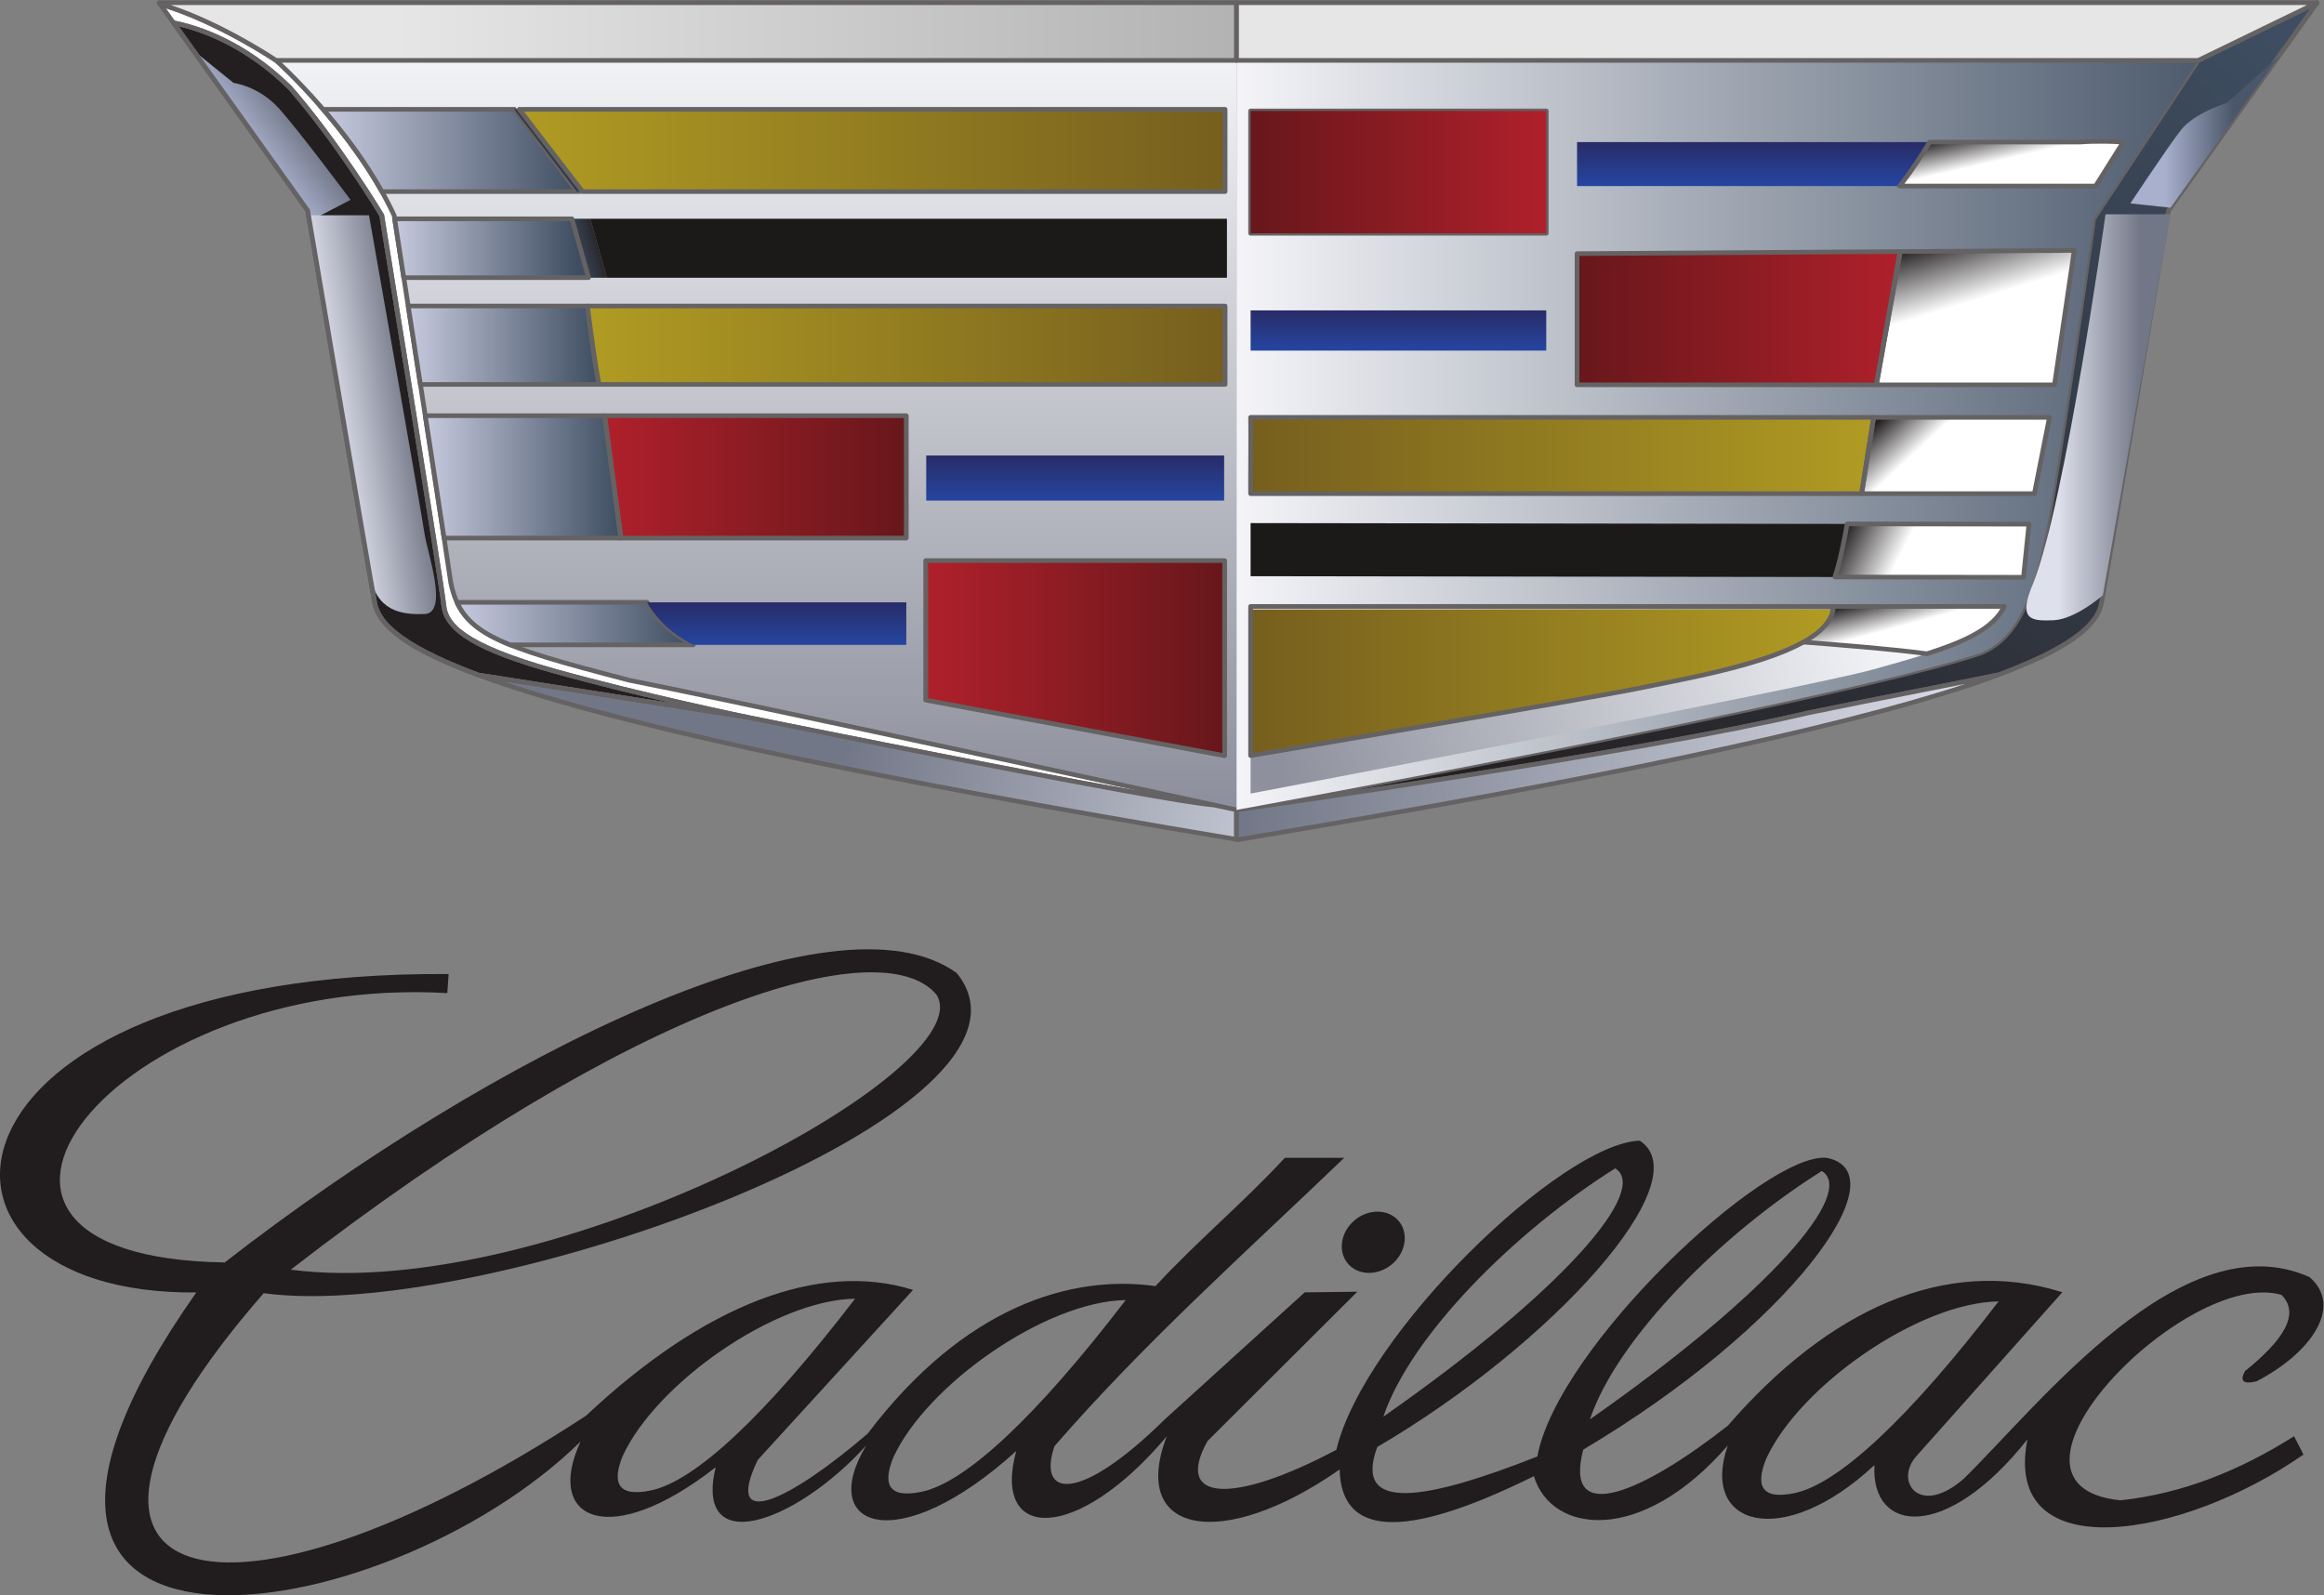 <?xml version="1.0" encoding="UTF-8" standalone="no"?>
<!-- Created with Inkscape (http://www.inkscape.org/) -->

<svg
   version="1.1"
   id="svg2"
   width="493.333"
   height="338.68"
   viewBox="0 0 493.333 338.68"
   sodipodi:docname="cadillac-seeklogo.eps"
   xmlns:inkscape="http://www.inkscape.org/namespaces/inkscape"
   xmlns:sodipodi="http://sodipodi.sourceforge.net/DTD/sodipodi-0.dtd"
   xmlns="http://www.w3.org/2000/svg"
   xmlns:svg="http://www.w3.org/2000/svg">
  <rect x="0" y="0" width="493.333" height="338.68" fill="#808080" stroke="none"/>
  <defs
     id="defs6">
    <clipPath
       clipPathUnits="userSpaceOnUse"
       id="clipPath22">
      <path
         d="M 1443.2,1878.7 H 962.805 l 25.988,-194.92 H 1443.2 Z"
         id="path20" />
    </clipPath>
    <linearGradient
       x1="0"
       y1="0"
       x2="1"
       y2="0"
       gradientUnits="userSpaceOnUse"
       gradientTransform="matrix(480.397,0,0,-480.397,962.806,1781.24)"
       spreadMethod="pad"
       id="linearGradient28">
      <stop
         style="stop-opacity:1;stop-color:#af202b"
         offset="0"
         id="stop24" />
      <stop
         style="stop-opacity:1;stop-color:#67171b"
         offset="1"
         id="stop26" />
    </linearGradient>
    <clipPath
       clipPathUnits="userSpaceOnUse"
       id="clipPath38">
      <path
         d="m 439.543,2444.55 c 0,0 33.84,-30.12 75.098,-77.93 H 1950.91 V 2235.6 H 608.188 c 6.964,-12.44 13.527,-25.17 19.496,-38.11 0.234,-1.6 0.523,-3.47 0.796,-5.29 h 1325.29 v -93.7 H 642.992 c 2.211,-14.1 4.578,-29.32 7.047,-45.12 H 1950.91 V 1928.45 H 669.523 c 2.555,-16.42 5.141,-33.06 7.735,-49.75 H 1443.2 V 1683.78 H 707.219 c 3.847,-25.41 7.441,-49.29 10.629,-70.89 2.367,-11.71 5.554,-22.08 9.855,-31.49 H 1443.2 v -67.67 H 812.223 c 42.238,-17.08 102.593,-33.59 189.247,-56.26 204.94,-40.55 967.71,-206.62 967.71,-206.62 v 1193.7 z"
         id="path36" />
    </clipPath>
    <linearGradient
       x1="0"
       y1="0"
       x2="1"
       y2="0"
       gradientUnits="userSpaceOnUse"
       gradientTransform="matrix(1e-7,-1225.5,-1225.5,-1e-7,1204.36,2497.6)"
       spreadMethod="pad"
       id="linearGradient44">
      <stop
         style="stop-opacity:1;stop-color:#f6f7fa"
         offset="0"
         id="stop40" />
      <stop
         style="stop-opacity:1;stop-color:#8e909d"
         offset="1"
         id="stop42" />
    </linearGradient>
    <clipPath
       clipPathUnits="userSpaceOnUse"
       id="clipPath58">
      <path
         d="m 307.496,2460.83 64.336,-52.1 c 0,0 40.164,-4.97 72.285,-40.57 32.145,-35.6 114.071,-145.7 114.071,-145.7 l -65.352,-34 c 0,0 -0.316,13.38 -8.387,24.72 -8.07,11.34 -176.953,247.65 -176.953,247.65 z"
         id="path56" />
    </clipPath>
    <linearGradient
       x1="0"
       y1="0"
       x2="1"
       y2="0"
       gradientUnits="userSpaceOnUse"
       gradientTransform="matrix(66.208,48.383,48.383,-66.208,396.437,2315.04)"
       spreadMethod="pad"
       id="linearGradient64">
      <stop
         style="stop-opacity:1;stop-color:#a9b0cd"
         offset="0"
         id="stop60" />
      <stop
         style="stop-opacity:1;stop-color:#727787"
         offset="1"
         id="stop62" />
    </linearGradient>
    <clipPath
       clipPathUnits="userSpaceOnUse"
       id="clipPath74">
      <path
         d="m 491.246,2197.89 h 96.422 c 0,0 84.191,-476.96 88.258,-506.35 4.086,-29.4 39.387,-127.35 0,-128.75 -38.024,-1.4 -77.211,5.14 -87.449,64.52 z"
         id="path72" />
    </clipPath>
    <linearGradient
       x1="0"
       y1="0"
       x2="1"
       y2="0"
       gradientUnits="userSpaceOnUse"
       gradientTransform="matrix(126.295,20.092,20.092,-126.295,530.567,1871.82)"
       spreadMethod="pad"
       id="linearGradient80">
      <stop
         style="stop-opacity:1;stop-color:#dee0eb"
         offset="0"
         id="stop76" />
      <stop
         style="stop-opacity:1;stop-color:#727787"
         offset="1"
         id="stop78" />
    </linearGradient>
    <clipPath
       clipPathUnits="userSpaceOnUse"
       id="clipPath94">
      <path
         d="m 1933.36,1258.63 v 0 c -80.49,5.22 -744.1,139.89 -744.1,139.89 l -427.065,67 c 173.282,-64.33 520.485,-147.19 1206.985,-261.63 v 46.96 c 0,0 -12.96,2.82 -35.82,7.78 z"
         id="path92" />
    </clipPath>
    <linearGradient
       x1="0"
       y1="0"
       x2="1"
       y2="0"
       gradientUnits="userSpaceOnUse"
       gradientTransform="matrix(-873.102,189.137,189.137,873.102,2216.56,1162.34)"
       spreadMethod="pad"
       id="linearGradient100">
      <stop
         style="stop-opacity:1;stop-color:#dee0eb"
         offset="0"
         id="stop96" />
      <stop
         style="stop-opacity:1;stop-color:#727787"
         offset="1"
         id="stop98" />
    </linearGradient>
    <clipPath
       clipPathUnits="userSpaceOnUse"
       id="clipPath112">
      <path
         d="m 650.039,2053.38 c 5.969,-38.24 12.609,-80.75 19.484,-124.93 h 284.293 c -6.972,35.99 -14.687,95.62 -18.32,124.93 z"
         id="path110" />
    </clipPath>
    <linearGradient
       x1="0"
       y1="0"
       x2="1"
       y2="0"
       gradientUnits="userSpaceOnUse"
       gradientTransform="matrix(303.779,0,0,-303.779,650.038,1990.92)"
       spreadMethod="pad"
       id="linearGradient118">
      <stop
         style="stop-opacity:1;stop-color:#c7cade"
         offset="0"
         id="stop114" />
      <stop
         style="stop-opacity:1;stop-color:#3e4d61"
         offset="1"
         id="stop116" />
    </linearGradient>
    <clipPath
       clipPathUnits="userSpaceOnUse"
       id="clipPath130">
      <path
         d="m 677.258,1878.7 c 10.418,-67.12 20.926,-135.25 29.961,-194.92 h 281.574 l -25.988,194.92 z"
         id="path128" />
    </clipPath>
    <linearGradient
       x1="0"
       y1="0"
       x2="1"
       y2="0"
       gradientUnits="userSpaceOnUse"
       gradientTransform="matrix(311.534,0,0,-311.534,677.258,1781.24)"
       spreadMethod="pad"
       id="linearGradient136">
      <stop
         style="stop-opacity:1;stop-color:#c7cade"
         offset="0"
         id="stop132" />
      <stop
         style="stop-opacity:1;stop-color:#3e4d61"
         offset="1"
         id="stop134" />
    </linearGradient>
    <clipPath
       clipPathUnits="userSpaceOnUse"
       id="clipPath148">
      <path
         d="m 3689.92,2536.46 -189.38,-91.91 -166.42,-252.35 c 0,0 -54.88,-392.56 -74.36,-491.09 -19.47,-98.52 -42.49,-175.15 -106.22,-200.69 -223.08,-74.8 -1184.36,-249.57 -1184.36,-249.57 0,0 623.86,87.3 911.23,154.67 109.67,22.6 217.38,43.07 301.57,60.32 124.67,46.41 158.87,83.15 164.69,115.16 13.91,76.46 106.65,624.41 106.65,624.41 80.38,113.09 236.67,331.05 236.67,331.05 z"
         id="path146" />
    </clipPath>
    <linearGradient
       x1="0"
       y1="0"
       x2="1"
       y2="0"
       gradientUnits="userSpaceOnUse"
       gradientTransform="matrix(1241.82,1282.76,1282.76,-1241.82,2422.31,1164.66)"
       spreadMethod="pad"
       id="linearGradient154">
      <stop
         style="stop-opacity:1;stop-color:#231f20"
         offset="0"
         id="stop150" />
      <stop
         style="stop-opacity:1;stop-color:#3e4d61"
         offset="1"
         id="stop152" />
    </linearGradient>
    <clipPath
       clipPathUnits="userSpaceOnUse"
       id="clipPath166">
      <path
         d="m 1969.18,1250.85 v -46.96 c 0.83,-0.14 1.64,-0.27 2.47,-0.41 689.33,114.85 1037.15,197.91 1210.33,262.36 -84.19,-17.25 -191.9,-37.72 -301.57,-60.32 -287.37,-67.37 -911.23,-154.67 -911.23,-154.67 z"
         id="path164" />
    </clipPath>
    <linearGradient
       x1="0"
       y1="0"
       x2="1"
       y2="0"
       gradientUnits="userSpaceOnUse"
       gradientTransform="matrix(1212.8,0,0,-1212.8,1969.18,1334.66)"
       spreadMethod="pad"
       id="linearGradient172">
      <stop
         style="stop-opacity:1;stop-color:#727787"
         offset="0"
         id="stop168" />
      <stop
         style="stop-opacity:1;stop-color:#dee0eb"
         offset="1"
         id="stop170" />
    </linearGradient>
    <clipPath
       clipPathUnits="userSpaceOnUse"
       id="clipPath184">
      <path
         d="m 1969.18,2444.55 v -1193.7 c 0,0 961.28,174.77 1184.36,249.57 63.73,25.54 86.75,102.17 106.22,200.69 19.48,98.53 74.36,491.09 74.36,491.09 l 166.42,252.35 z"
         id="path182" />
    </clipPath>
    <linearGradient
       x1="0"
       y1="0"
       x2="1"
       y2="0"
       gradientUnits="userSpaceOnUse"
       gradientTransform="matrix(1683.58,0,0,-1683.58,1969.18,1847.7)"
       spreadMethod="pad"
       id="linearGradient190">
      <stop
         style="stop-opacity:1;stop-color:#f4f4f8"
         offset="0"
         id="stop186" />
      <stop
         style="stop-opacity:1;stop-color:#3e4d61"
         offset="1"
         id="stop188" />
    </linearGradient>
    <clipPath
       clipPathUnits="userSpaceOnUse"
       id="clipPath200">
      <path
         d="m 2462.37,1982.37 h -470.8 v 63.99 h 470.8 z"
         id="path198" />
    </clipPath>
    <linearGradient
       x1="0"
       y1="0"
       x2="1"
       y2="0"
       gradientUnits="userSpaceOnUse"
       gradientTransform="matrix(0,63.993,63.993,0,2226.97,1982.37)"
       spreadMethod="pad"
       id="linearGradient206">
      <stop
         style="stop-opacity:1;stop-color:#2645a1"
         offset="0"
         id="stop202" />
      <stop
         style="stop-opacity:1;stop-color:#282c67"
         offset="1"
         id="stop204" />
    </linearGradient>
    <clipPath
       clipPathUnits="userSpaceOnUse"
       id="clipPath216">
      <path
         d="m 2983.69,1876.03 h -992.12 c 0.66,-28.33 -0.29,-85.1 0,-121.54 h 973.02 z"
         id="path214" />
    </clipPath>
    <linearGradient
       x1="0"
       y1="0"
       x2="1"
       y2="0"
       gradientUnits="userSpaceOnUse"
       gradientTransform="matrix(992.175,0,0,-992.175,1991.51,1815.26)"
       spreadMethod="pad"
       id="linearGradient222">
      <stop
         style="stop-opacity:1;stop-color:#765f1e"
         offset="0"
         id="stop218" />
      <stop
         style="stop-opacity:1;stop-color:#b09b23"
         offset="1"
         id="stop220" />
    </linearGradient>
    <clipPath
       clipPathUnits="userSpaceOnUse"
       id="clipPath232">
      <path
         d="m 3263.74,1876.03 h -280.05 l -19.1,-121.54 h 275.15 z"
         id="path230" />
    </clipPath>
    <linearGradient
       x1="0"
       y1="0"
       x2="1"
       y2="0"
       gradientUnits="userSpaceOnUse"
       gradientTransform="matrix(-121.267,129.544,129.544,121.267,3151,1775.9)"
       spreadMethod="pad"
       id="linearGradient240">
      <stop
         style="stop-opacity:1;stop-color:#ffffff"
         offset="0"
         id="stop234" />
      <stop
         style="stop-opacity:1;stop-color:#ffffff"
         offset="0.57"
         id="stop236" />
      <stop
         style="stop-opacity:1;stop-color:#231f20"
         offset="1"
         id="stop238" />
    </linearGradient>
    <clipPath
       clipPathUnits="userSpaceOnUse"
       id="clipPath254">
      <path
         d="m 3231.06,1705.9 -289.46,0.41 c -3.87,-22 -11.52,-61.8 -19.66,-84.57 l 300.48,-0.43 z"
         id="path252" />
    </clipPath>
    <linearGradient
       x1="0"
       y1="0"
       x2="1"
       y2="0"
       gradientUnits="userSpaceOnUse"
       gradientTransform="matrix(-212.24,106.863,106.863,212.24,3164.23,1619.65)"
       spreadMethod="pad"
       id="linearGradient262">
      <stop
         style="stop-opacity:1;stop-color:#ffffff"
         offset="0"
         id="stop256" />
      <stop
         style="stop-opacity:1;stop-color:#ffffff"
         offset="0.587"
         id="stop258" />
      <stop
         style="stop-opacity:1;stop-color:#231f20"
         offset="1"
         id="stop260" />
    </linearGradient>
    <clipPath
       clipPathUnits="userSpaceOnUse"
       id="clipPath274">
      <path
         d="m 2752.29,1473.39 c -79.61,-21.41 -660.97,-119.49 -760.72,-136.26 v -60.26 c 0,0 885.07,167.89 992.12,197.82 30.96,8.65 59.41,16.66 84.9,24.83 -55.06,7.55 -152.81,15.28 -199.85,18.78 -30.85,-18.68 -72.15,-33 -116.45,-44.91 z"
         id="path272" />
    </clipPath>
    <linearGradient
       x1="0"
       y1="0"
       x2="1"
       y2="0"
       gradientUnits="userSpaceOnUse"
       gradientTransform="matrix(-1003.63,-196.434,-196.434,1003.63,3040.8,1516.31)"
       spreadMethod="pad"
       id="linearGradient280">
      <stop
         style="stop-opacity:1;stop-color:#f6f7fa"
         offset="0"
         id="stop276" />
      <stop
         style="stop-opacity:1;stop-color:#8e909d"
         offset="1"
         id="stop278" />
    </linearGradient>
    <clipPath
       clipPathUnits="userSpaceOnUse"
       id="clipPath290">
      <path
         d="m 3191.76,1574.9 h -272.31 c -6.77,-22.67 -25.17,-41.13 -50.71,-56.6 47.04,-3.5 144.79,-11.23 199.85,-18.78 62.68,20.08 107.01,41.16 123.17,75.38 z"
         id="path288" />
    </clipPath>
    <linearGradient
       x1="0"
       y1="0"
       x2="1"
       y2="0"
       gradientUnits="userSpaceOnUse"
       gradientTransform="matrix(-30.607,113.171,113.171,30.607,3046.96,1484.82)"
       spreadMethod="pad"
       id="linearGradient298">
      <stop
         style="stop-opacity:1;stop-color:#ffffff"
         offset="0"
         id="stop292" />
      <stop
         style="stop-opacity:1;stop-color:#ffffff"
         offset="0.525"
         id="stop294" />
      <stop
         style="stop-opacity:1;stop-color:#231f20"
         offset="1"
         id="stop296" />
    </linearGradient>
    <clipPath
       clipPathUnits="userSpaceOnUse"
       id="clipPath310">
      <path
         d="m 1969.18,2444.55 v 91.91 H 253.305 c 0,0 0.582,-0.8 1.586,-2.22 92.226,-26.92 184.652,-89.69 184.652,-89.69 z"
         id="path308" />
    </clipPath>
    <linearGradient
       x1="0"
       y1="0"
       x2="1"
       y2="0"
       gradientUnits="userSpaceOnUse"
       gradientTransform="matrix(1715.88,0,0,-1715.88,253.303,2490.51)"
       spreadMethod="pad"
       id="linearGradient318">
      <stop
         style="stop-opacity:1;stop-color:#e7e6e6"
         offset="0"
         id="stop312" />
      <stop
         style="stop-opacity:1;stop-color:#e7e6e6"
         offset="0.219"
         id="stop314" />
      <stop
         style="stop-opacity:1;stop-color:#b4b3b3"
         offset="1"
         id="stop316" />
    </linearGradient>
    <clipPath
       clipPathUnits="userSpaceOnUse"
       id="clipPath330">
      <path
         d="M 1950.91,2366.62 H 826.902 L 927.645,2235.6 H 1950.91 Z"
         id="path328" />
    </clipPath>
    <linearGradient
       x1="0"
       y1="0"
       x2="1"
       y2="0"
       gradientUnits="userSpaceOnUse"
       gradientTransform="matrix(1124.01,0,0,-1124.01,826.903,2301.11)"
       spreadMethod="pad"
       id="linearGradient336">
      <stop
         style="stop-opacity:1;stop-color:#b09b23"
         offset="0"
         id="stop332" />
      <stop
         style="stop-opacity:1;stop-color:#765f1e"
         offset="1"
         id="stop334" />
    </linearGradient>
    <clipPath
       clipPathUnits="userSpaceOnUse"
       id="clipPath346">
      <path
         d="m 514.641,2366.62 c 30.703,-35.57 65.488,-80.91 93.547,-131.02 h 310.507 l -99.812,131.02 z"
         id="path344" />
    </clipPath>
    <linearGradient
       x1="0"
       y1="0"
       x2="1"
       y2="0"
       gradientUnits="userSpaceOnUse"
       gradientTransform="matrix(413,0,0,-413,514.639,2301.11)"
       spreadMethod="pad"
       id="linearGradient352">
      <stop
         style="stop-opacity:1;stop-color:#c7cade"
         offset="0"
         id="stop348" />
      <stop
         style="stop-opacity:1;stop-color:#3e4d61"
         offset="1"
         id="stop350" />
    </linearGradient>
    <clipPath
       clipPathUnits="userSpaceOnUse"
       id="clipPath364">
      <path
         d="m 826.902,2366.62 h -8.019 l 99.812,-131.02 h 8.95 z"
         id="path362" />
    </clipPath>
    <linearGradient
       x1="0"
       y1="0"
       x2="1"
       y2="0"
       gradientUnits="userSpaceOnUse"
       gradientTransform="matrix(-33.782,-24.869,-24.869,33.782,886.127,2310.58)"
       spreadMethod="pad"
       id="linearGradient370">
      <stop
         style="stop-opacity:1;stop-color:#3e4d61"
         offset="0"
         id="stop366" />
      <stop
         style="stop-opacity:1;stop-color:#231f20"
         offset="1"
         id="stop368" />
    </linearGradient>
    <clipPath
       clipPathUnits="userSpaceOnUse"
       id="clipPath382">
      <path
         d="m 910.723,2192.2 26.492,-93.7 h 29.289 l -26.488,93.7 z"
         id="path380" />
    </clipPath>
    <linearGradient
       x1="0"
       y1="0"
       x2="1"
       y2="0"
       gradientUnits="userSpaceOnUse"
       gradientTransform="matrix(50.092,14.03,14.03,-50.092,911.921,2137.87)"
       spreadMethod="pad"
       id="linearGradient388">
      <stop
         style="stop-opacity:1;stop-color:#3e4d61"
         offset="0"
         id="stop384" />
      <stop
         style="stop-opacity:1;stop-color:#231f20"
         offset="1"
         id="stop386" />
    </linearGradient>
    <clipPath
       clipPathUnits="userSpaceOnUse"
       id="clipPath398">
      <path
         d="m 628.48,2192.2 c 3.032,-19.91 8.122,-52.7 14.512,-93.7 h 294.223 l -26.492,93.7 z"
         id="path396" />
    </clipPath>
    <linearGradient
       x1="0"
       y1="0"
       x2="1"
       y2="0"
       gradientUnits="userSpaceOnUse"
       gradientTransform="matrix(308.732,0,0,-308.732,628.481,2145.35)"
       spreadMethod="pad"
       id="linearGradient406">
      <stop
         style="stop-opacity:1;stop-color:#c7cade"
         offset="0"
         id="stop400" />
      <stop
         style="stop-opacity:1;stop-color:#3e4d61"
         offset="0.944"
         id="stop402" />
      <stop
         style="stop-opacity:1;stop-color:#3e4d61"
         offset="1"
         id="stop404" />
    </linearGradient>
    <clipPath
       clipPathUnits="userSpaceOnUse"
       id="clipPath420">
      <path
         d="M 1950.91,2053.38 H 935.496 c 3.633,-29.31 11.348,-88.94 18.32,-124.93 h 997.094 z"
         id="path418" />
    </clipPath>
    <linearGradient
       x1="0"
       y1="0"
       x2="1"
       y2="0"
       gradientUnits="userSpaceOnUse"
       gradientTransform="matrix(1015.41,0,0,-1015.41,935.497,1990.92)"
       spreadMethod="pad"
       id="linearGradient426">
      <stop
         style="stop-opacity:1;stop-color:#b09b23"
         offset="0"
         id="stop422" />
      <stop
         style="stop-opacity:1;stop-color:#765f1e"
         offset="1"
         id="stop424" />
    </linearGradient>
    <clipPath
       clipPathUnits="userSpaceOnUse"
       id="clipPath438">
      <path
         d="m 2872.3,1570.07 h -879.46 c 0.6,-49.99 -0.12,-157.68 -0.05,-235.15 11.17,1.88 28.38,5.9 49.46,9.47 2.37,0.4 7.75,2.02 7.75,2.44 v 3.25 h 30.06 c 13.77,10 28.6,5.84 44.3,8.52 7.14,1.22 14.45,2.96 21.93,4.24 1.21,0.2 2.44,0.65 3.65,0.86 20.25,3.45 41.6,7.23 63.79,11.03 2.41,0.42 4.86,0.91 7.3,1.31 24.91,4.29 50.74,8.76 77.02,13.3 3.64,0.63 7.29,1.28 10.95,1.92 17.87,3.09 35.9,4.47 53.97,7.61 21.55,3.75 43.13,9.53 64.48,9.53 l 33.35,9.99 c 7.52,0.43 6.51,0.87 8.94,1.29 24.31,4.32 48.86,8.55 71.64,12.66 3.68,0.66 7.74,1.32 11.36,1.99 21.75,3.92 42.75,7.72 62.16,11.32 1.24,0.23 2.53,0.46 3.76,0.69 25.24,4.68 48.14,9.03 67.83,12.89 2.47,0.49 4.95,0.98 7.32,1.45 7.63,1.51 14.71,2.95 21.2,4.29 14.41,2.99 25.91,5.53 33.81,7.52 1.23,0.31 2.41,0.61 3.47,0.9 7.78,2.09 15.43,4.29 22.99,6.52 3.68,1.1 7.34,2.22 10.95,3.36 29.54,9.29 56.63,20.01 78.77,32.84 2.48,1.43 4.95,2.87 7.3,4.35 0.47,0.31 0.91,0.62 1.37,0.93 2.3,1.48 4.57,0.57 6.73,2.1 19.46,13.85 33.36,36.58 39.05,46.58 z"
         id="path436" />
    </clipPath>
    <linearGradient
       x1="0"
       y1="0"
       x2="1"
       y2="0"
       gradientUnits="userSpaceOnUse"
       gradientTransform="matrix(926.665,0,0,-926.665,1992.79,1452.5)"
       spreadMethod="pad"
       id="linearGradient444">
      <stop
         style="stop-opacity:1;stop-color:#765f1e"
         offset="0"
         id="stop440" />
      <stop
         style="stop-opacity:1;stop-color:#b09b23"
         offset="1"
         id="stop442" />
    </linearGradient>
    <clipPath
       clipPathUnits="userSpaceOnUse"
       id="clipPath458">
      <path
         d="m 3026.01,2140.09 -514.58,-3.31 v -208.91 h 476.63 z"
         id="path456" />
    </clipPath>
    <linearGradient
       x1="0"
       y1="0"
       x2="1"
       y2="0"
       gradientUnits="userSpaceOnUse"
       gradientTransform="matrix(514.584,0,0,-514.584,2511.43,2033.98)"
       spreadMethod="pad"
       id="linearGradient464">
      <stop
         style="stop-opacity:1;stop-color:#67171b"
         offset="0"
         id="stop460" />
      <stop
         style="stop-opacity:1;stop-color:#af202b"
         offset="1"
         id="stop462" />
    </linearGradient>
    <clipPath
       clipPathUnits="userSpaceOnUse"
       id="clipPath474">
      <path
         d="M 1030.45,1581.4 H 727.703 c 13.399,-29.24 37.875,-48.81 84.52,-67.67 h 291.807 c -41.34,20.9 -62.81,48.22 -73.58,67.67 z"
         id="path472" />
    </clipPath>
    <linearGradient
       x1="0"
       y1="0"
       x2="1"
       y2="0"
       gradientUnits="userSpaceOnUse"
       gradientTransform="matrix(376.323,0,0,-376.323,727.702,1547.57)"
       spreadMethod="pad"
       id="linearGradient480">
      <stop
         style="stop-opacity:1;stop-color:#c7cade"
         offset="0"
         id="stop476" />
      <stop
         style="stop-opacity:1;stop-color:#3e4d61"
         offset="1"
         id="stop478" />
    </linearGradient>
    <clipPath
       clipPathUnits="userSpaceOnUse"
       id="clipPath492">
      <path
         d="m 1443.2,1581.4 h -412.75 c 10.77,-19.45 32.24,-46.77 73.58,-67.67 h 339.17 z"
         id="path490" />
    </clipPath>
    <linearGradient
       x1="0"
       y1="0"
       x2="1"
       y2="0"
       gradientUnits="userSpaceOnUse"
       gradientTransform="matrix(0,67.673,67.673,0,1236.82,1513.73)"
       spreadMethod="pad"
       id="linearGradient498">
      <stop
         style="stop-opacity:1;stop-color:#2645a1"
         offset="0"
         id="stop494" />
      <stop
         style="stop-opacity:1;stop-color:#282c67"
         offset="1"
         id="stop496" />
    </linearGradient>
    <clipPath
       clipPathUnits="userSpaceOnUse"
       id="clipPath508">
      <path
         d="m 1949.42,1743.43 h -474.44 v 71.83 h 474.44 z"
         id="path506" />
    </clipPath>
    <linearGradient
       x1="0"
       y1="0"
       x2="1"
       y2="0"
       gradientUnits="userSpaceOnUse"
       gradientTransform="matrix(0,71.832,71.832,0,1712.2,1743.43)"
       spreadMethod="pad"
       id="linearGradient514">
      <stop
         style="stop-opacity:1;stop-color:#2645a1"
         offset="0"
         id="stop510" />
      <stop
         style="stop-opacity:1;stop-color:#282c67"
         offset="1"
         id="stop512" />
    </linearGradient>
    <clipPath
       clipPathUnits="userSpaceOnUse"
       id="clipPath524">
      <path
         d="M 1474.19,1647.93 V 1425.7 l 476.03,-88.57 v 310.8 z"
         id="path522" />
    </clipPath>
    <linearGradient
       x1="0"
       y1="0"
       x2="1"
       y2="0"
       gradientUnits="userSpaceOnUse"
       gradientTransform="matrix(476.028,0,0,-476.028,1474.19,1492.53)"
       spreadMethod="pad"
       id="linearGradient530">
      <stop
         style="stop-opacity:1;stop-color:#af202b"
         offset="0"
         id="stop526" />
      <stop
         style="stop-opacity:1;stop-color:#67171b"
         offset="1"
         id="stop528" />
    </linearGradient>
    <clipPath
       clipPathUnits="userSpaceOnUse"
       id="clipPath540">
      <path
         d="m 2511.43,2314.44 v -70.05 h 513.58 c 17.1,20.83 35.22,49.05 47.96,70.05 z"
         id="path538" />
    </clipPath>
    <linearGradient
       x1="0"
       y1="0"
       x2="1"
       y2="0"
       gradientUnits="userSpaceOnUse"
       gradientTransform="matrix(0,70.047,70.047,0,2792.2,2244.39)"
       spreadMethod="pad"
       id="linearGradient546">
      <stop
         style="stop-opacity:1;stop-color:#2645a1"
         offset="0"
         id="stop542" />
      <stop
         style="stop-opacity:1;stop-color:#282c67"
         offset="1"
         id="stop544" />
    </linearGradient>
    <clipPath
       clipPathUnits="userSpaceOnUse"
       id="clipPath556">
      <path
         d="m 3312.01,2314.44 h -239.04 c -12.74,-21 -30.86,-49.22 -47.96,-70.05 h 287 25.17 l 44.06,70.05 c 0,0 -35.24,2.6 -69.23,0 z"
         id="path554" />
    </clipPath>
    <linearGradient
       x1="0"
       y1="0"
       x2="1"
       y2="0"
       gradientUnits="userSpaceOnUse"
       gradientTransform="matrix(-24.142,105.247,105.247,24.142,3212.78,2237.3)"
       spreadMethod="pad"
       id="linearGradient564">
      <stop
         style="stop-opacity:1;stop-color:#ffffff"
         offset="0"
         id="stop558" />
      <stop
         style="stop-opacity:1;stop-color:#ffffff"
         offset="0.492"
         id="stop560" />
      <stop
         style="stop-opacity:1;stop-color:#231f20"
         offset="1"
         id="stop562" />
    </linearGradient>
    <clipPath
       clipPathUnits="userSpaceOnUse"
       id="clipPath576">
      <path
         d="m 3303.22,2141.91 -277.21,-1.82 -37.95,-212.22 h 283.69 z"
         id="path574" />
    </clipPath>
    <linearGradient
       x1="0"
       y1="0"
       x2="1"
       y2="0"
       gradientUnits="userSpaceOnUse"
       gradientTransform="matrix(-87.127,283.975,283.975,87.127,3192.81,1881.16)"
       spreadMethod="pad"
       id="linearGradient584">
      <stop
         style="stop-opacity:1;stop-color:#ffffff"
         offset="0"
         id="stop578" />
      <stop
         style="stop-opacity:1;stop-color:#ffffff"
         offset="0.631"
         id="stop580" />
      <stop
         style="stop-opacity:1;stop-color:#231f20"
         offset="1"
         id="stop582" />
    </linearGradient>
    <clipPath
       clipPathUnits="userSpaceOnUse"
       id="clipPath598">
      <path
         d="m 3452.32,2199.47 h -99.29 c 0,0 -63.28,-455.04 -114.72,-586.61 -26.14,-60.15 -3.78,-61.39 31.63,-59.98 35.42,1.4 78.83,39.85 78.83,39.85 l 107.76,606.74"
         id="path596" />
    </clipPath>
    <linearGradient
       x1="0"
       y1="0"
       x2="1"
       y2="0"
       gradientUnits="userSpaceOnUse"
       gradientTransform="matrix(130.444,0,0,-130.444,3277.38,1876.03)"
       spreadMethod="pad"
       id="linearGradient604">
      <stop
         style="stop-opacity:1;stop-color:#dee0eb"
         offset="0"
         id="stop600" />
      <stop
         style="stop-opacity:1;stop-color:#727787"
         offset="1"
         id="stop602" />
    </linearGradient>
    <clipPath
       clipPathUnits="userSpaceOnUse"
       id="clipPath614">
      <path
         d="m 3628.32,2450.39 -81.89,-73.59 c 0,0 -51.75,-15.44 -73.54,-43.51 -21.8,-28.07 -80.36,-116.5 -80.36,-116.5 l 64,-6.88 z"
         id="path612" />
    </clipPath>
    <linearGradient
       x1="0"
       y1="0"
       x2="1"
       y2="0"
       gradientUnits="userSpaceOnUse"
       gradientTransform="matrix(110.349,0,0,-110.349,3446.4,2330.15)"
       spreadMethod="pad"
       id="linearGradient620">
      <stop
         style="stop-opacity:1;stop-color:#a9b0cd"
         offset="0"
         id="stop616" />
      <stop
         style="stop-opacity:1;stop-color:#4a5669"
         offset="1"
         id="stop618" />
    </linearGradient>
    <clipPath
       clipPathUnits="userSpaceOnUse"
       id="clipPath636">
      <path
         d="m 2462.37,2364.07 h -470.8 v -194.92 h 470.8 z"
         id="path634" />
    </clipPath>
    <linearGradient
       x1="0"
       y1="0"
       x2="1"
       y2="0"
       gradientUnits="userSpaceOnUse"
       gradientTransform="matrix(470.799,0,0,-470.799,1991.57,2266.61)"
       spreadMethod="pad"
       id="linearGradient642">
      <stop
         style="stop-opacity:1;stop-color:#67171b"
         offset="0"
         id="stop638" />
      <stop
         style="stop-opacity:1;stop-color:#af202b"
         offset="1"
         id="stop640" />
    </linearGradient>
    <clipPath
       clipPathUnits="userSpaceOnUse"
       id="clipPath660">
      <path
         d="m 1971.65,2536.46 h -2.47 v -91.91 h 1531.36 l 189.38,91.91 z"
         id="path658" />
    </clipPath>
    <linearGradient
       x1="0"
       y1="0"
       x2="1"
       y2="0"
       gradientUnits="userSpaceOnUse"
       gradientTransform="matrix(0,160.922,160.922,0,2829.55,2423.58)"
       spreadMethod="pad"
       id="linearGradient668">
      <stop
         style="stop-opacity:1;stop-color:#e7e6e6"
         offset="0"
         id="stop662" />
      <stop
         style="stop-opacity:1;stop-color:#e7e6e6"
         offset="0.694"
         id="stop664" />
      <stop
         style="stop-opacity:1;stop-color:#b4b3b3"
         offset="1"
         id="stop666" />
    </linearGradient>
  </defs>
  <sodipodi:namedview
     id="namedview4"
     pagecolor="#ffffff"
     bordercolor="#000000"
     borderopacity="0.25"
     inkscape:showpageshadow="2"
     inkscape:pageopacity="0.0"
     inkscape:pagecheckerboard="0"
     inkscape:deskcolor="#d1d1d1" />
  <g
     id="g8"
     inkscape:groupmode="layer"
     inkscape:label="ink_ext_XXXXXX"
     transform="matrix(1.333,0,0,-1.333,0,338.68)">
    <g
       id="g10"
       transform="scale(0.1)">
      <path
         d="m 2222.78,514.32 c -0.28,0.2 -0.28,0.2 -0.27,0.2 0.17,-0.129 0.36,-0.282 0.27,-0.2 v 0"
         style="fill:#211c1d;fill-opacity:1;fill-rule:nonzero;stroke:none"
         id="path12" />
      <path
         d="m 2531.93,280.172 c 290.36,203.289 423.7,361.84 369.31,395.547 C 2741.52,575.5 2575.44,409.441 2531.93,280.172 Z m -328.99,4.207 c 290.35,203.293 423.69,361.84 369.3,395.551 -159.71,-100.219 -325.8,-266.282 -369.3,-395.551 z m 21.85,314.519 c 18.12,-17.687 15.91,-48.628 -4.94,-68.859 -20.89,-20.211 -52.69,-22.258 -70.81,-4.527 -18.14,17.718 -15.93,48.636 4.93,68.847 20.86,20.243 52.65,22.27 70.82,4.539 z M 3182.72,468.031 C 3038.66,280.121 2927.38,177.43 2858.05,162.762 c -54.72,-11.571 -62.43,13.468 -45.21,55.168 53.38,115.558 242.58,248.211 369.88,250.101 z m -1390.01,2.141 C 1648.65,282.262 1537.37,179.57 1468.05,164.898 c -54.72,-11.57 -62.44,13.473 -45.21,55.172 53.37,115.559 242.57,248.211 369.87,250.102 z m -431.02,2.148 C 1217.63,284.41 1106.35,181.719 1037.03,167.051 982.305,155.48 974.59,180.52 991.813,222.219 1045.19,337.781 1234.39,470.43 1361.69,472.32 Z M 462.984,518.531 C 876.34,464.711 1565.01,837.211 1491.49,956.352 1405.48,1060.23 1013.35,945.148 462.984,518.531 Z M 712.301,959.09 C 176.848,989.48 -170.617,538.352 357.836,530.059 789.277,865.27 1331.3,1130.04 1523.58,990.98 1701.88,771.922 774.574,432.75 419.91,481.102 -0.992,-1.391 356.871,-91.461 933.238,285.961 1122.34,463.5 1304.62,532.949 1454,486.34 L 1206.69,215.539 c -55.96,-116.969 52.16,-63.598 174.95,41.762 154.57,203.84 324.88,253.699 458.49,235.09 65.57,71.07 140.34,133.199 205.92,204.269 h 94.53 C 1984.3,546.578 1822.79,402.871 1679.17,237.41 c -27.33,-80.781 38.04,-92.75 175.77,42.75 l 222.79,202.289 83.8,0.992 -238.64,-237.871 c -53.4,-95.968 38.9,-101.968 205.25,-13.949 44.27,185.539 359.17,488.399 483.04,492.379 97.32,-62.52 -138.62,-324.219 -417.93,-487.871 -38.89,-104.957 75.91,-85.699 254.93,-15.117 31.99,174.16 362.8,485.199 460.9,475.648 120.57,-24.039 -60.9,-270.73 -387.83,-464.711 -32.69,-124.91 97.5,-66.398 230.45,38.27 158.24,182.793 344.98,271.402 532.54,212.41 l -233.85,-262.66 c -33.64,-40.34 7.91,-95.508 77.43,-33.789 119.65,116.922 347.15,411.129 549.94,320.59 54.31,-46.309 2.62,-121.301 -84.45,-166.079 -20.82,-5.082 -26.92,0.329 -18.32,16.2 60.72,48.847 88.68,91.078 58.28,121.461 -151.31,44.437 -493.09,-303.602 -256.41,-327.141 98.18,10.469 189.59,47.258 276.39,102.027 4.99,-9.718 9.99,-19.429 14.98,-29.148 C 3474.92,89.379 3187.59,41.859 3228.68,248.379 3098,83.469 2978.79,99.449 2985.08,207.43 2840.06,71.75 2706.19,108.5 2751.5,238.59 2612.84,78.648 2469.8,98.641 2442.73,189.73 2232.46,85.551 2135.82,95.621 2133.33,200.352 1946.88,69.898 1797.92,96.109 1857.99,253.039 1714.83,82.949 1578.78,85.07 1618.31,229.699 1429.28,58.27 1300.25,106.801 1379.46,238.539 1264.14,112.012 1105.18,59.328 1139.63,203.891 970.5,71.289 866.379,119.711 924.594,244.871 610.063,-64.289 -149.043,-173.801 312.605,482.289 -179.523,477.73 -122.887,995.16 714.395,989.41 l -2.094,-30.32 v 0"
         style="fill:#211c1d;fill-opacity:1;fill-rule:evenodd;stroke:none"
         id="path14" />
      <g
         id="g16">
        <g
           id="g18"
           clip-path="url(#clipPath22)">
          <path
             d="M 1443.2,1878.7 H 962.805 l 25.988,-194.92 H 1443.2 v 194.92"
             style="fill:url(#linearGradient28);fill-opacity:1;fill-rule:nonzero;stroke:none"
             id="path30" />
        </g>
      </g>
      <g
         id="g32">
        <g
           id="g34"
           clip-path="url(#clipPath38)">
          <path
             d="m 439.543,2444.55 c 0,0 33.84,-30.12 75.098,-77.93 H 1950.91 V 2235.6 H 608.188 c 6.964,-12.44 13.527,-25.17 19.496,-38.11 0.234,-1.6 0.523,-3.47 0.796,-5.29 h 1325.29 v -93.7 H 642.992 c 2.211,-14.1 4.578,-29.32 7.047,-45.12 H 1950.91 V 1928.45 H 669.523 c 2.555,-16.42 5.141,-33.06 7.735,-49.75 H 1443.2 V 1683.78 H 707.219 c 3.847,-25.41 7.441,-49.29 10.629,-70.89 2.367,-11.71 5.554,-22.08 9.855,-31.49 H 1443.2 v -67.67 H 812.223 c 42.238,-17.08 102.593,-33.59 189.247,-56.26 204.94,-40.55 967.71,-206.62 967.71,-206.62 v 1193.7 H 439.543"
             style="fill:url(#linearGradient44);fill-opacity:1;fill-rule:nonzero;stroke:none"
             id="path46" />
        </g>
      </g>
      <path
         d="m 884.59,1471.5 c -139.977,39.03 -174.559,71.27 -177.844,105.22 -3.293,33.94 -98.816,621.14 -98.816,621.14 0,0 -69.16,115.4 -146.567,203.64 -72.652,71.16 -144.437,94.96 -185.101,102.93 46.398,-64.75 152.238,-212.53 213.711,-299.02 0,0 92.742,-547.95 106.652,-624.41 5.84,-32.08 40.172,-68.93 165.57,-115.48 l 427.065,-67 c 0,0 -164.69,33.94 -304.67,72.98"
         style="fill:#231f20;fill-opacity:1;fill-rule:nonzero;stroke:none"
         id="path48" />
      <path
         d="m 763.168,1469.1 308.192,-48.36 c -56.11,12.96 -124.68,29.61 -187.801,47.21 v 0 c -124.145,34.62 -176.454,66.03 -180.559,108.42 -3.191,32.92 -94.895,597 -98.676,620.22 -5.484,9.06 -72.359,118.77 -145.816,202.52 -67.391,65.98 -134.582,90.57 -173.621,99.69 39.14,-54.62 145.593,-203.23 208.179,-291.29 0.317,-0.45 0.528,-0.96 0.622,-1.5 0.929,-5.48 92.894,-548.8 106.64,-624.36 4.363,-23.97 25.988,-61.69 162.84,-112.55 z m 426.092,-74.27 c -0.2,0 -0.4,0.02 -0.6,0.05 l -427.062,67 c -0.254,0.04 -0.5,0.1 -0.739,0.19 -108.593,40.32 -160.386,76.8 -167.937,118.28 -13.508,74.24 -102.418,599.43 -106.52,623.63 -65.902,92.72 -179.812,251.72 -213.222,298.33 -0.883,1.23 -0.91,2.87 -0.075,4.13 0.844,1.26 2.391,1.89 3.891,1.6 37.77,-7.4 112.289,-30.73 187.027,-103.93 76.934,-87.69 146.457,-203.23 147.153,-204.39 0.238,-0.4 0.398,-0.83 0.469,-1.29 3.902,-23.97 95.582,-587.69 98.843,-621.36 2.621,-27.04 25.477,-60.3 175.129,-102.03 138.253,-38.55 302.763,-72.58 304.413,-72.92 2,-0.41 3.3,-2.31 2.93,-4.28 -0.34,-1.76 -1.92,-3.01 -3.7,-3.01"
         style="fill:#656263;fill-opacity:1;fill-rule:nonzero;stroke:none"
         id="path50" />
      <g
         id="g52">
        <g
           id="g54"
           clip-path="url(#clipPath58)">
          <path
             d="m 307.496,2460.83 64.336,-52.1 c 0,0 40.164,-4.97 72.285,-40.57 32.145,-35.6 114.071,-145.7 114.071,-145.7 l -65.352,-34 c 0,0 -0.316,13.38 -8.387,24.72 -8.07,11.34 -176.953,247.65 -176.953,247.65"
             style="fill:url(#linearGradient64);fill-opacity:1;fill-rule:nonzero;stroke:none"
             id="path66" />
        </g>
      </g>
      <g
         id="g68">
        <g
           id="g70"
           clip-path="url(#clipPath74)">
          <path
             d="m 491.246,2197.89 h 96.422 c 0,0 84.191,-476.96 88.258,-506.35 4.086,-29.4 39.387,-127.35 0,-128.75 -38.024,-1.4 -77.211,5.14 -87.449,64.52 l -97.231,570.58"
             style="fill:url(#linearGradient80);fill-opacity:1;fill-rule:nonzero;stroke:none"
             id="path82" />
        </g>
      </g>
      <path
         d="m 1933.36,1258.63 c -153.05,33.27 -753.57,163.55 -931.89,198.84 -213.142,55.75 -267.236,74.32 -283.622,155.42 -26.235,177.41 -78.7,508.57 -90.164,584.6 -62.305,135.17 -188.141,247.06 -188.141,247.06 0,0 -92.426,62.77 -184.652,89.69 3.089,-4.3 10.644,-14.83 21.371,-29.81 40.664,-7.97 112.449,-31.77 185.101,-102.93 77.407,-88.24 146.567,-203.64 146.567,-203.64 0,0 95.523,-587.2 98.816,-621.14 3.285,-33.95 37.867,-66.19 177.844,-105.22 139.98,-39.04 304.67,-72.98 304.67,-72.98 0,0 663.61,-134.67 744.1,-139.89 v 0"
         style="fill:#ffffff;fill-opacity:1;fill-rule:nonzero;stroke:none"
         id="path84" />
      <path
         d="m 278.48,2507.74 c 38.208,-7.7 111.766,-31.37 185.543,-103.63 76.934,-87.69 146.461,-203.23 147.153,-204.39 0.238,-0.4 0.398,-0.83 0.469,-1.29 3.902,-23.97 95.582,-587.69 98.843,-621.36 2.621,-27.04 25.477,-60.3 175.129,-102.03 138.253,-38.55 302.763,-72.58 304.413,-72.92 5.17,-1.04 406.56,-82.42 620.47,-120.6 -228.17,49.45 -663.1,143.31 -809.78,172.33 -208.681,54.59 -269.54,74.06 -286.568,158.33 -17.218,116.43 -45.687,298.8 -66.472,431.95 -10.875,69.64 -19.657,125.89 -23.645,152.31 -61.324,132.69 -185.773,244.27 -187.023,245.38 -0.516,0.32 -85.637,57.74 -172.684,85.66 z M 1933.36,1254.95 c -0.08,0 -0.16,0.01 -0.25,0.01 -79.83,5.17 -717.51,134.45 -744.62,139.95 -1.66,0.34 -166.43,34.43 -304.931,73.04 -124.145,34.62 -176.454,66.03 -180.559,108.42 -3.191,32.92 -94.895,597 -98.676,620.22 -5.484,9.06 -72.359,118.77 -145.816,202.52 -73.145,71.62 -146.055,94.47 -182.988,101.7 -0.946,0.19 -1.786,0.73 -2.344,1.5 l -21.363,29.81 c -0.918,1.29 -0.911,3 0.027,4.27 0.937,1.27 2.59,1.83 4.129,1.38 91.738,-26.78 184.789,-89.56 185.719,-90.19 1.644,-1.42 127.519,-114.26 189.421,-248.58 0.145,-0.31 0.243,-0.64 0.293,-0.97 3.953,-26.21 12.774,-82.71 23.711,-152.78 20.793,-133.17 49.262,-315.55 66.457,-431.83 16.172,-80.01 71.586,-97.65 280.87,-152.4 181.9,-35.98 808.06,-171.9 931.74,-198.79 1.91,-0.41 3.18,-2.21 2.91,-4.12 -0.27,-1.82 -1.87,-3.16 -3.73,-3.16"
         style="fill:#656263;fill-opacity:1;fill-rule:nonzero;stroke:none"
         id="path86" />
      <g
         id="g88">
        <g
           id="g90"
           clip-path="url(#clipPath94)">
          <path
             d="m 1933.36,1258.63 v 0 c -80.49,5.22 -744.1,139.89 -744.1,139.89 l -427.065,67 c 173.282,-64.33 520.485,-147.19 1206.985,-261.63 v 46.96 c 0,0 -12.96,2.82 -35.82,7.78"
             style="fill:url(#linearGradient100);fill-opacity:1;fill-rule:nonzero;stroke:none"
             id="path102" />
        </g>
      </g>
      <path
         d="m 800.996,1455.7 c 208.224,-70.49 590.134,-151.63 1164.424,-247.44 v 39.63 l -32.6,7.09 c -81.09,5.47 -717.26,134.44 -744.33,139.93 z m 1171.944,-256.17 -4.39,0.73 C 1354.93,1302.55 959.895,1388.18 760.859,1462.07 l 1.93,7.08 427.061,-67 c 6.8,-1.37 664.45,-134.7 743.76,-139.84 l 0.57,-0.08 38.76,-8.43 v -54.27"
         style="fill:#656263;fill-opacity:1;fill-rule:nonzero;stroke:none"
         id="path104" />
      <g
         id="g106">
        <g
           id="g108"
           clip-path="url(#clipPath112)">
          <path
             d="m 650.039,2053.38 c 5.969,-38.24 12.609,-80.75 19.484,-124.93 h 284.293 c -6.972,35.99 -14.687,95.62 -18.32,124.93 H 650.039"
             style="fill:url(#linearGradient118);fill-opacity:1;fill-rule:nonzero;stroke:none"
             id="path120" />
        </g>
      </g>
      <path
         d="m 672.758,1932.13 h 276.535 c -6.422,34.48 -13.289,86.76 -17.129,117.57 H 654.418 Z m 281.062,-7.36 H 669.523 c -1.859,0 -3.437,1.33 -3.718,3.12 l -19.485,124.93 c -0.168,1.07 0.149,2.15 0.864,2.96 0.714,0.82 1.754,1.29 2.851,1.29 h 285.461 c 1.906,0 3.508,-1.39 3.738,-3.25 3.891,-31.43 11.442,-89.42 18.282,-124.68 0.211,-1.08 -0.086,-2.19 -0.797,-3.04 -0.715,-0.85 -1.778,-1.33 -2.899,-1.33"
         style="fill:#656263;fill-opacity:1;fill-rule:nonzero;stroke:none"
         id="path122" />
      <g
         id="g124">
        <g
           id="g126"
           clip-path="url(#clipPath130)">
          <path
             d="m 677.258,1878.7 c 10.418,-67.12 20.926,-135.25 29.961,-194.92 H 988.793 L 962.805,1878.7 H 677.258"
             style="fill:url(#linearGradient136);fill-opacity:1;fill-rule:nonzero;stroke:none"
             id="path138" />
        </g>
      </g>
      <path
         d="m 710.465,1687.46 h 274.043 l -25.004,187.55 H 681.633 c 10.023,-64.56 20.097,-129.89 28.832,-187.55 z m 278.328,-7.37 H 707.219 c -1.867,0 -3.446,1.34 -3.723,3.15 -9.035,59.67 -19.543,127.79 -29.957,194.9 -0.164,1.06 0.152,2.14 0.863,2.95 0.715,0.82 1.762,1.29 2.856,1.29 h 285.551 c 1.886,0 3.484,-1.37 3.726,-3.21 l 25.988,-194.91 c 0.145,-1.06 -0.187,-2.12 -0.902,-2.91 -0.715,-0.8 -1.742,-1.26 -2.828,-1.26"
         style="fill:#656263;fill-opacity:1;fill-rule:nonzero;stroke:none"
         id="path140" />
      <g
         id="g142">
        <g
           id="g144"
           clip-path="url(#clipPath148)">
          <path
             d="m 3689.92,2536.46 -189.38,-91.91 -166.42,-252.35 c 0,0 -54.88,-392.56 -74.36,-491.09 -19.47,-98.52 -42.49,-175.15 -106.22,-200.69 -223.08,-74.8 -1184.36,-249.57 -1184.36,-249.57 0,0 623.86,87.3 911.23,154.67 109.67,22.6 217.38,43.07 301.57,60.32 124.67,46.41 158.87,83.15 164.69,115.16 13.91,76.46 106.65,624.41 106.65,624.41 80.38,113.09 236.67,331.05 236.67,331.05 h -0.07"
             style="fill:url(#linearGradient154);fill-opacity:1;fill-rule:nonzero;stroke:none"
             id="path156" />
        </g>
      </g>
      <path
         d="m 3337.74,2190.89 c -2.82,-20.11 -55.44,-395.13 -74.28,-490.48 -18.09,-91.52 -40.01,-175.95 -108.5,-203.4 -160.11,-53.69 -705.3,-159.79 -997.15,-214.83 207.78,31.28 536.46,83.49 721.73,126.93 60.48,12.46 119.14,24.03 175.86,35.23 45.38,8.95 87.97,17.36 125.81,25.11 135.85,50.62 157.4,88.28 161.75,112.19 13.75,75.57 105.73,618.89 106.65,624.37 0.09,0.54 0.3,1.05 0.63,1.5 68.75,96.75 194.56,272.32 228.21,319.28 L 3503.14,2441.7 Z M 1969.17,1247.16 c -1.81,0 -3.4,1.29 -3.7,3.09 -0.33,1.98 1.01,3.85 3.03,4.22 9.6,1.74 963.56,175.58 1183.82,249.44 58.67,23.52 82.5,90.38 103.75,197.91 19.23,97.29 73.78,486.95 74.33,490.88 0.07,0.53 0.26,1.04 0.56,1.49 l 166.42,252.36 c 0.37,0.56 0.88,1.01 1.49,1.3 l 189.39,91.92 c 0.51,0.25 1.08,0.38 1.66,0.38 h 0.07 c 1.4,0 2.69,-0.77 3.34,-1.99 0.64,-1.21 0.55,-2.69 -0.26,-3.81 -1.56,-2.17 -156.58,-218.38 -236.17,-330.37 -4.1,-24.2 -93.02,-549.39 -106.53,-623.63 -7.52,-41.37 -59.04,-77.74 -167.05,-117.95 -38.42,-7.92 -81.03,-16.33 -126.44,-25.29 -56.7,-11.19 -115.34,-22.76 -175.7,-35.19 -284.15,-66.62 -905.23,-153.85 -911.47,-154.72 -0.18,-0.03 -0.35,-0.04 -0.54,-0.04"
         style="fill:#656263;fill-opacity:1;fill-rule:nonzero;stroke:none"
         id="path158" />
      <g
         id="g160">
        <g
           id="g162"
           clip-path="url(#clipPath166)">
          <path
             d="m 1969.18,1250.85 v -46.96 c 0.83,-0.14 1.64,-0.27 2.47,-0.41 689.33,114.85 1037.15,197.91 1210.33,262.36 -84.19,-17.25 -191.9,-37.72 -301.57,-60.32 -287.37,-67.37 -911.23,-154.67 -911.23,-154.67"
             style="fill:url(#linearGradient172);fill-opacity:1;fill-rule:nonzero;stroke:none"
             id="path174" />
        </g>
      </g>
      <path
         d="m 1972.94,1247.66 v -40.23 c 565.89,94.32 945.7,174.43 1157.09,244.17 -23.29,-4.65 -47.78,-9.48 -73.15,-14.49 -56.7,-11.19 -115.34,-22.76 -175.7,-35.19 -273.51,-64.13 -859.23,-147.35 -908.24,-154.26 z m -1.31,-47.92 -6.21,1.05 v 53.25 l 3.23,0.45 c 6.23,0.88 626.97,88.05 910.89,154.62 60.48,12.46 119.14,24.03 175.86,35.23 45.38,8.95 87.97,17.36 125.81,25.11 l 2.11,-7.05 c -198.97,-74.05 -595.11,-159.93 -1211.04,-262.56 l -0.65,-0.1"
         style="fill:#656263;fill-opacity:1;fill-rule:nonzero;stroke:none"
         id="path176" />
      <g
         id="g178">
        <g
           id="g180"
           clip-path="url(#clipPath184)">
          <path
             d="m 1969.18,2444.55 v -1193.7 c 0,0 961.28,174.77 1184.36,249.57 63.73,25.54 86.75,102.17 106.22,200.69 19.48,98.53 74.36,491.09 74.36,491.09 l 166.42,252.35 H 1969.18"
             style="fill:url(#linearGradient190);fill-opacity:1;fill-rule:nonzero;stroke:none"
             id="path192" />
        </g>
      </g>
      <g
         id="g194">
        <g
           id="g196"
           clip-path="url(#clipPath200)">
          <path
             d="m 2462.37,1982.37 h -470.8 v 63.99 h 470.8 v -63.99"
             style="fill:url(#linearGradient206);fill-opacity:1;fill-rule:nonzero;stroke:none"
             id="path208" />
        </g>
      </g>
      <g
         id="g210">
        <g
           id="g212"
           clip-path="url(#clipPath216)">
          <path
             d="m 2983.69,1876.03 h -992.12 c 0.66,-28.33 -0.29,-85.1 0,-121.54 h 973.02 l 19.1,121.54"
             style="fill:url(#linearGradient222);fill-opacity:1;fill-rule:nonzero;stroke:none"
             id="path224" />
        </g>
      </g>
      <g
         id="g226">
        <g
           id="g228"
           clip-path="url(#clipPath232)">
          <path
             d="m 3263.74,1876.03 h -280.05 l -19.1,-121.54 h 275.15 l 24,121.54"
             style="fill:url(#linearGradient240);fill-opacity:1;fill-rule:nonzero;stroke:none"
             id="path242" />
        </g>
      </g>
      <path
         d="m 2968.97,1758.18 h 267.67 l 22.55,114.16 h -272.28 z m 270.78,-7.37 h -275.16 c -1.1,0 -2.14,0.46 -2.86,1.28 -0.72,0.82 -1.03,1.9 -0.86,2.96 l 19.1,121.54 c 0.28,1.79 1.86,3.12 3.72,3.12 h 280.05 c 1.13,0 2.19,-0.49 2.9,-1.34 0.72,-0.85 1.01,-1.96 0.8,-3.04 l -24,-121.54 c -0.34,-1.73 -1.89,-2.98 -3.69,-2.98"
         style="fill:#656263;fill-opacity:1;fill-rule:nonzero;stroke:none"
         id="path244" />
      <path
         d="m 1991.57,1707.64 v -84.59 l 930.37,-1.31 c 8.14,22.77 15.79,62.57 19.66,84.57 l -950.03,1.33"
         style="fill:#1c1a19;fill-opacity:1;fill-rule:nonzero;stroke:none"
         id="path246" />
      <g
         id="g248">
        <g
           id="g250"
           clip-path="url(#clipPath254)">
          <path
             d="m 3231.06,1705.9 -289.46,0.41 c -3.87,-22 -11.52,-61.8 -19.66,-84.57 l 300.48,-0.43 8.64,84.59"
             style="fill:url(#linearGradient262);fill-opacity:1;fill-rule:nonzero;stroke:none"
             id="path264" />
        </g>
      </g>
      <path
         d="m 2927.15,1625.41 291.87,-0.41 7.88,77.23 -282.13,0.39 c -3.71,-20.77 -10.33,-54.69 -17.62,-77.21 z m 295.27,-7.78 c 0,0 0,0 -0.01,0 l -300.48,0.42 c -1.22,0 -2.36,0.58 -3.06,1.56 -0.71,0.97 -0.88,2.21 -0.48,3.34 8.13,22.76 15.7,62.39 19.5,83.99 0.31,1.76 1.88,3.05 3.71,3.05 0,0 0,0 0.01,0 l 289.46,-0.4 c 1.06,0 2.07,-0.45 2.78,-1.21 0.72,-0.78 1.06,-1.81 0.95,-2.84 l -8.64,-84.59 c -0.19,-1.89 -1.81,-3.32 -3.74,-3.32"
         style="fill:#656263;fill-opacity:1;fill-rule:nonzero;stroke:none"
         id="path266" />
      <g
         id="g268">
        <g
           id="g270"
           clip-path="url(#clipPath274)">
          <path
             d="m 2752.29,1473.39 c -79.61,-21.41 -660.97,-119.49 -760.72,-136.26 v -60.26 c 0,0 885.07,167.89 992.12,197.82 30.96,8.65 59.41,16.66 84.9,24.83 -55.06,7.55 -152.81,15.28 -199.85,18.78 -30.85,-18.68 -72.15,-33 -116.45,-44.91"
             style="fill:url(#linearGradient280);fill-opacity:1;fill-rule:nonzero;stroke:none"
             id="path282" />
        </g>
      </g>
      <g
         id="g284">
        <g
           id="g286"
           clip-path="url(#clipPath290)">
          <path
             d="m 3191.76,1574.9 h -272.31 c -6.77,-22.67 -25.17,-41.13 -50.71,-56.6 47.04,-3.5 144.79,-11.23 199.85,-18.78 62.68,20.08 107.01,41.16 123.17,75.38"
             style="fill:url(#linearGradient298);fill-opacity:1;fill-rule:nonzero;stroke:none"
             id="path300" />
        </g>
      </g>
      <path
         d="m 2880.03,1521.14 c 46.12,-3.5 136.15,-10.77 188.21,-17.85 49.88,16.01 98.17,35.38 117.33,67.92 h -263.36 c -6.32,-18.57 -20.18,-35.03 -42.18,-50.07 z m 188.56,-25.31 c -0.18,0 -0.35,0.02 -0.52,0.04 -56.22,7.71 -158.32,15.68 -199.62,18.75 -1.62,0.12 -2.98,1.25 -3.36,2.8 -0.39,1.55 0.28,3.17 1.67,4.01 26.94,16.32 42.99,34.15 49.08,54.5 0.46,1.57 1.94,2.65 3.61,2.65 h 272.31 c 1.28,0 2.47,-0.64 3.17,-1.7 0.69,-1.06 0.78,-2.39 0.25,-3.53 -18.18,-38.48 -71.02,-59.9 -125.42,-77.33 -0.38,-0.12 -0.77,-0.19 -1.17,-0.19"
         style="fill:#656263;fill-opacity:1;fill-rule:nonzero;stroke:none"
         id="path302" />
      <g
         id="g304">
        <g
           id="g306"
           clip-path="url(#clipPath310)">
          <path
             d="m 1969.18,2444.55 v 91.91 H 253.305 c 0,0 0.582,-0.8 1.586,-2.22 92.226,-26.92 184.652,-89.69 184.652,-89.69 H 1969.18"
             style="fill:url(#linearGradient318);fill-opacity:1;fill-rule:nonzero;stroke:none"
             id="path320" />
        </g>
      </g>
      <path
         d="M 440.699,2448.24 H 1965.42 v 84.54 H 271.875 c 81.23,-27.15 159.23,-78.16 168.824,-84.54 z m 1528.481,-7.37 H 439.539 c -0.766,0 -1.512,0.23 -2.144,0.66 -0.918,0.62 -93.008,62.74 -183.579,89.18 -0.816,0.24 -1.527,0.74 -2.015,1.42 l -1.571,2.21 c -0.812,1.12 -0.914,2.6 -0.269,3.82 0.648,1.22 1.934,1.99 3.34,1.99 H 1969.18 c 2.08,0 3.76,-1.65 3.76,-3.69 v -91.91 c 0,-2.03 -1.68,-3.68 -3.76,-3.68"
         style="fill:#656263;fill-opacity:1;fill-rule:nonzero;stroke:none"
         id="path322" />
      <g
         id="g324">
        <g
           id="g326"
           clip-path="url(#clipPath330)">
          <path
             d="M 1950.91,2366.62 H 826.902 L 927.645,2235.6 H 1950.91 v 131.02"
             style="fill:url(#linearGradient336);fill-opacity:1;fill-rule:nonzero;stroke:none"
             id="path338" />
        </g>
      </g>
      <g
         id="g340">
        <g
           id="g342"
           clip-path="url(#clipPath346)">
          <path
             d="m 514.641,2366.62 c 30.703,-35.57 65.488,-80.91 93.547,-131.02 h 310.507 l -99.812,131.02 H 514.641"
             style="fill:url(#linearGradient352);fill-opacity:1;fill-rule:nonzero;stroke:none"
             id="path354" />
        </g>
      </g>
      <path
         d="m 610.41,2239.28 h 300.785 l -94.199,123.66 H 522.703 c 35.399,-41.66 64.879,-83.23 87.707,-123.66 z m 315.785,-7.37 H 605.961 l -1.07,1.91 c -23.836,42.57 -55.168,86.45 -93.125,130.43 l -5.235,6.06 h 314.242 l 105.422,-138.4"
         style="fill:#656263;fill-opacity:1;fill-rule:nonzero;stroke:none"
         id="path356" />
      <g
         id="g358">
        <g
           id="g360"
           clip-path="url(#clipPath364)">
          <path
             d="m 826.902,2366.62 h -8.019 l 99.812,-131.02 h 8.95 l -100.743,131.02"
             style="fill:url(#linearGradient370);fill-opacity:1;fill-rule:nonzero;stroke:none"
             id="path372" />
        </g>
      </g>
      <path
         d="m 763.168,1469.1 308.192,-48.36 c -56.11,12.96 -124.68,29.61 -187.801,47.21 v 0 c -124.145,34.62 -176.454,66.03 -180.559,108.42 -3.191,32.92 -94.895,597 -98.676,620.22 -5.484,9.06 -72.359,118.77 -145.816,202.52 -67.391,65.98 -134.582,90.57 -173.621,99.69 39.14,-54.62 145.593,-203.23 208.179,-291.29 0.317,-0.45 0.528,-0.96 0.622,-1.5 0.929,-5.48 92.894,-548.8 106.64,-624.36 4.363,-23.97 25.988,-61.69 162.84,-112.55 z m 426.092,-74.27 c -0.2,0 -0.4,0.02 -0.6,0.05 l -427.062,67 c -0.254,0.04 -0.5,0.1 -0.739,0.19 -108.593,40.32 -160.386,76.8 -167.937,118.28 -13.508,74.24 -102.418,599.43 -106.52,623.63 -65.902,92.72 -179.812,251.72 -213.222,298.33 -0.883,1.23 -0.91,2.87 -0.075,4.13 0.844,1.26 2.391,1.89 3.891,1.6 37.77,-7.4 112.289,-30.73 187.027,-103.93 76.934,-87.69 146.457,-203.23 147.153,-204.39 0.238,-0.4 0.398,-0.83 0.469,-1.29 3.902,-23.97 95.582,-587.69 98.843,-621.36 2.621,-27.04 25.477,-60.3 175.129,-102.03 138.253,-38.55 302.763,-72.58 304.413,-72.92 2,-0.41 3.3,-2.31 2.93,-4.28 -0.34,-1.76 -1.92,-3.01 -3.7,-3.01"
         style="fill:#656263;fill-opacity:1;fill-rule:nonzero;stroke:none"
         id="path374" />
      <g
         id="g376">
        <g
           id="g378"
           clip-path="url(#clipPath382)">
          <path
             d="m 910.723,2192.2 26.492,-93.7 h 29.289 l -26.488,93.7 h -29.293"
             style="fill:url(#linearGradient388);fill-opacity:1;fill-rule:nonzero;stroke:none"
             id="path390" />
        </g>
      </g>
      <g
         id="g392">
        <g
           id="g394"
           clip-path="url(#clipPath398)">
          <path
             d="m 628.48,2192.2 c 3.032,-19.91 8.122,-52.7 14.512,-93.7 h 294.223 l -26.492,93.7 H 628.48"
             style="fill:url(#linearGradient406);fill-opacity:1;fill-rule:nonzero;stroke:none"
             id="path408" />
        </g>
      </g>
      <path
         d="M 646.227,2102.18 H 932.27 l -24.407,86.33 H 632.848 c 2.996,-19.6 7.644,-49.55 13.379,-86.33 z m 290.988,-7.37 H 642.992 c -1.859,0 -3.437,1.33 -3.719,3.13 -6.394,41.01 -11.484,73.8 -14.511,93.71 -0.164,1.06 0.156,2.14 0.871,2.95 0.715,0.81 1.754,1.28 2.851,1.28 h 282.243 c 1.687,0 3.171,-1.1 3.625,-2.7 l 26.488,-93.7 c 0.312,-1.11 0.082,-2.3 -0.629,-3.21 -0.715,-0.92 -1.82,-1.46 -2.996,-1.46"
         style="fill:#656263;fill-opacity:1;fill-rule:nonzero;stroke:none"
         id="path410" />
      <path
         d="M 1953.77,2192.2 H 940.016 l 26.488,-93.7 h 987.266 v 93.7"
         style="fill:#1c1a19;fill-opacity:1;fill-rule:nonzero;stroke:none"
         id="path412" />
      <g
         id="g414">
        <g
           id="g416"
           clip-path="url(#clipPath420)">
          <path
             d="M 1950.91,2053.38 H 935.496 c 3.633,-29.31 11.348,-88.94 18.32,-124.93 h 997.094 v 124.93"
             style="fill:url(#linearGradient426);fill-opacity:1;fill-rule:nonzero;stroke:none"
             id="path428" />
        </g>
      </g>
      <path
         d="m 2049.1,1346.83 c 9.57,1.62 19.91,3.37 30.96,5.24 h -30.96 v -5.24"
         style="fill:#cfb475;fill-opacity:1;fill-rule:nonzero;stroke:none"
         id="path430" />
      <g
         id="g432">
        <g
           id="g434"
           clip-path="url(#clipPath438)">
          <path
             d="m 2872.3,1570.07 h -879.46 c 0.6,-49.99 -0.12,-157.68 -0.05,-235.15 11.17,1.88 28.38,5.9 49.46,9.47 2.37,0.4 7.75,2.02 7.75,2.44 v 3.25 h 30.06 c 13.77,10 28.6,5.84 44.3,8.52 7.14,1.22 14.45,2.96 21.93,4.24 1.21,0.2 2.44,0.65 3.65,0.86 20.25,3.45 41.6,7.23 63.79,11.03 2.41,0.42 4.86,0.91 7.3,1.31 24.91,4.29 50.74,8.76 77.02,13.3 3.64,0.63 7.29,1.28 10.95,1.92 17.87,3.09 35.9,4.47 53.97,7.61 21.55,3.75 43.13,9.53 64.48,9.53 l 33.35,9.99 c 7.52,0.43 6.51,0.87 8.94,1.29 24.31,4.32 48.86,8.55 71.64,12.66 3.68,0.66 7.74,1.32 11.36,1.99 21.75,3.92 42.75,7.72 62.16,11.32 1.24,0.23 2.53,0.46 3.76,0.69 25.24,4.68 48.14,9.03 67.83,12.89 2.47,0.49 4.95,0.98 7.32,1.45 7.63,1.51 14.71,2.95 21.2,4.29 14.41,2.99 25.91,5.53 33.81,7.52 1.23,0.31 2.41,0.61 3.47,0.9 7.78,2.09 15.43,4.29 22.99,6.52 3.68,1.1 7.34,2.22 10.95,3.36 29.54,9.29 56.63,20.01 78.77,32.84 2.48,1.43 4.95,2.87 7.3,4.35 0.47,0.31 0.91,0.62 1.37,0.93 2.3,1.48 4.57,0.57 6.73,2.1 19.46,13.85 33.36,36.58 39.05,46.58 h -47.15"
             style="fill:url(#linearGradient444);fill-opacity:1;fill-rule:nonzero;stroke:none"
             id="path446" />
        </g>
      </g>
      <path
         d="m 2462.37,2364.07 h -470.8 v -194.92 h 470.8 v 194.92"
         style="fill:#a1212d;fill-opacity:1;fill-rule:nonzero;stroke:none"
         id="path448" />
      <path
         d="m 1995.33,2172.84 h 463.27 v 187.54 h -463.27 z m 467.03,-7.37 h -470.8 c -2.08,0 -3.76,1.65 -3.76,3.68 v 194.92 c 0,2.04 1.68,3.68 3.76,3.68 h 470.8 c 2.08,0 3.77,-1.64 3.77,-3.68 v -194.92 c 0,-2.03 -1.69,-3.68 -3.77,-3.68"
         style="fill:#656263;fill-opacity:1;fill-rule:nonzero;stroke:none"
         id="path450" />
      <g
         id="g452">
        <g
           id="g454"
           clip-path="url(#clipPath458)">
          <path
             d="m 3026.01,2140.09 -514.58,-3.31 v -208.91 h 476.63 l 37.95,212.22"
             style="fill:url(#linearGradient464);fill-opacity:1;fill-rule:nonzero;stroke:none"
             id="path466" />
        </g>
      </g>
      <g
         id="g468">
        <g
           id="g470"
           clip-path="url(#clipPath474)">
          <path
             d="M 1030.45,1581.4 H 727.703 c 13.399,-29.24 37.875,-48.81 84.52,-67.67 h 291.807 c -41.34,20.9 -62.81,48.22 -73.58,67.67"
             style="fill:url(#linearGradient480);fill-opacity:1;fill-rule:nonzero;stroke:none"
             id="path482" />
        </g>
      </g>
      <path
         d="m 812.973,1517.41 h 276.637 c -32.88,19.52 -51.33,42.82 -61.38,60.31 H 733.695 c 13.391,-25.31 36.899,-43.08 79.278,-60.31 z m 291.057,-7.36 H 812.223 c -0.493,0 -0.981,0.09 -1.438,0.28 -47.633,19.26 -72.699,39.41 -86.515,69.57 -0.52,1.14 -0.418,2.46 0.273,3.51 0.691,1.05 1.883,1.68 3.156,1.68 h 302.751 c 1.38,0 2.65,-0.74 3.3,-1.93 10.44,-18.85 31.4,-45.62 72,-66.16 1.55,-0.78 2.34,-2.49 1.93,-4.14 -0.41,-1.65 -1.92,-2.81 -3.65,-2.81"
         style="fill:#656263;fill-opacity:1;fill-rule:nonzero;stroke:none"
         id="path484" />
      <g
         id="g486">
        <g
           id="g488"
           clip-path="url(#clipPath492)">
          <path
             d="m 1443.2,1581.4 h -412.75 c 10.77,-19.45 32.24,-46.77 73.58,-67.67 h 339.17 v 67.67"
             style="fill:url(#linearGradient498);fill-opacity:1;fill-rule:nonzero;stroke:none"
             id="path500" />
        </g>
      </g>
      <g
         id="g502">
        <g
           id="g504"
           clip-path="url(#clipPath508)">
          <path
             d="m 1949.42,1743.43 h -474.44 v 71.83 h 474.44 v -71.83"
             style="fill:url(#linearGradient514);fill-opacity:1;fill-rule:nonzero;stroke:none"
             id="path516" />
        </g>
      </g>
      <g
         id="g518">
        <g
           id="g520"
           clip-path="url(#clipPath524)">
          <path
             d="M 1474.19,1647.93 V 1425.7 l 476.03,-88.57 v 310.8 h -476.03"
             style="fill:url(#linearGradient530);fill-opacity:1;fill-rule:nonzero;stroke:none"
             id="path532" />
        </g>
      </g>
      <g
         id="g534">
        <g
           id="g536"
           clip-path="url(#clipPath540)">
          <path
             d="m 2511.43,2314.44 v -70.05 h 513.58 c 17.1,20.83 35.22,49.05 47.96,70.05 h -561.54"
             style="fill:url(#linearGradient546);fill-opacity:1;fill-rule:nonzero;stroke:none"
             id="path548" />
        </g>
      </g>
      <g
         id="g550">
        <g
           id="g552"
           clip-path="url(#clipPath556)">
          <path
             d="m 3312.01,2314.44 h -239.04 c -12.74,-21 -30.86,-49.22 -47.96,-70.05 h 287 25.17 l 44.06,70.05 c 0,0 -35.24,2.6 -69.23,0"
             style="fill:url(#linearGradient564);fill-opacity:1;fill-rule:nonzero;stroke:none"
             id="path566" />
        </g>
      </g>
      <path
         d="m 3032.73,2248.07 h 302.35 l 39.67,63.07 c -11.58,0.59 -37.5,1.53 -62.45,-0.37 -0.09,-0.01 -0.19,-0.02 -0.29,-0.02 h -236.9 c -11.22,-18.4 -26.96,-42.92 -42.38,-62.68 z m 304.45,-7.36 H 3025 c -1.45,0 -2.77,0.81 -3.39,2.09 -0.63,1.28 -0.44,2.8 0.46,3.9 17.12,20.86 35.38,49.37 47.67,69.62 0.68,1.12 1.91,1.8 3.24,1.8 h 238.88 c 33.84,2.58 69.31,0.02 69.66,-0.01 1.32,-0.09 2.48,-0.85 3.08,-2 0.59,-1.14 0.54,-2.51 -0.15,-3.6 l -44.07,-70.05 c -0.68,-1.09 -1.89,-1.75 -3.2,-1.75"
         style="fill:#656263;fill-opacity:1;fill-rule:nonzero;stroke:none"
         id="path568" />
      <g
         id="g570">
        <g
           id="g572"
           clip-path="url(#clipPath576)">
          <path
             d="m 3303.22,2141.91 -277.21,-1.82 -37.95,-212.22 h 283.69 l 31.47,214.04"
             style="fill:url(#linearGradient584);fill-opacity:1;fill-rule:nonzero;stroke:none"
             id="path586" />
        </g>
      </g>
      <path
         d="m 2992.53,1931.55 h 275.96 l 30.38,206.65 -269.69,-1.77 z m 279.22,-7.36 h -283.69 c -1.11,0 -2.17,0.48 -2.88,1.31 -0.71,0.84 -1.02,1.93 -0.83,3.01 l 37.95,212.22 c 0.31,1.75 1.86,3.04 3.69,3.05 l 277.21,1.82 c 1.09,-0.01 2.14,-0.46 2.86,-1.26 0.72,-0.81 1.04,-1.89 0.89,-2.95 l -31.47,-214.05 c -0.27,-1.81 -1.85,-3.15 -3.73,-3.15"
         style="fill:#656263;fill-opacity:1;fill-rule:nonzero;stroke:none"
         id="path588" />
      <path
         d="m 1990.62,1336.05 v 239.77 h 3.16 v -0.91 c 0.38,-34.44 0.24,-89.62 0.1,-142.98 -0.09,-32.24 -0.17,-65.57 -0.15,-94.6 v -0.78 l -3.11,-0.5"
         style="fill:#656263;fill-opacity:1;fill-rule:nonzero;stroke:none"
         id="path590" />
      <g
         id="g592">
        <g
           id="g594"
           clip-path="url(#clipPath598)">
          <path
             d="m 3452.32,2199.47 h -99.29 c 0,0 -63.28,-455.04 -114.72,-586.61 -26.14,-60.15 -3.78,-61.39 31.63,-59.98 35.42,1.4 78.83,39.85 78.83,39.85 l 107.76,606.74"
             style="fill:url(#linearGradient604);fill-opacity:1;fill-rule:nonzero;stroke:none"
             id="path606" />
        </g>
      </g>
      <g
         id="g608">
        <g
           id="g610"
           clip-path="url(#clipPath614)">
          <path
             d="m 3628.32,2450.39 -81.89,-73.59 c 0,0 -51.75,-15.44 -73.54,-43.51 -21.8,-28.07 -80.36,-116.5 -80.36,-116.5 l 64,-6.88 171.79,240.48"
             style="fill:url(#linearGradient620);fill-opacity:1;fill-rule:nonzero;stroke:none"
             id="path622" />
        </g>
      </g>
      <path
         d="M 1995.33,1571.21 V 1341.7 c 51.69,8.7 538.7,90.73 622.64,108.25 8.03,1.67 17.04,3.47 26.77,5.43 92.34,18.5 262.7,52.63 270.67,115.83 z m -3.77,-237.56 c -0.88,0 -1.74,0.3 -2.42,0.86 -0.85,0.71 -1.34,1.73 -1.34,2.82 v 237.57 c 0,2.03 1.68,3.68 3.76,3.68 h 927.89 c 1.01,0 1.98,-0.4 2.69,-1.11 0.7,-0.7 1.09,-1.67 1.07,-2.65 -1.65,-71.5 -173.99,-106.03 -276.96,-126.67 -9.72,-1.94 -18.7,-3.74 -26.71,-5.41 -88.37,-18.44 -621.96,-108.14 -627.34,-109.04 -0.21,-0.03 -0.42,-0.05 -0.64,-0.05"
         style="fill:#656263;fill-opacity:1;fill-rule:nonzero;stroke:none"
         id="path624" />
      <path
         d="m 1995.3,1758.18 h 966.06 l 17.94,114.16 h -983.9 c 0.28,-16.16 0.15,-39.91 0.02,-62.93 -0.1,-17.99 -0.2,-36.12 -0.12,-51.23 z m 969.29,-7.37 h -973.03 c -2.06,0 -3.74,1.63 -3.76,3.65 -0.12,15.83 -0.01,35.49 0.1,54.99 0.14,24.84 0.28,50.51 -0.1,66.5 -0.02,0.98 0.37,1.94 1.07,2.66 0.71,0.7 1.68,1.1 2.69,1.1 h 992.13 c 1.09,0 2.13,-0.47 2.85,-1.28 0.72,-0.82 1.03,-1.9 0.86,-2.97 l -19.1,-121.53 c -0.27,-1.8 -1.85,-3.12 -3.71,-3.12"
         style="fill:#656263;fill-opacity:1;fill-rule:nonzero;stroke:none"
         id="path626" />
      <path
         d="m 2515.19,1931.55 h 469.71 l 36.63,204.83 -506.34,-3.26 z m 472.87,-7.36 h -476.64 c -2.08,0 -3.76,1.65 -3.76,3.68 v 208.91 c 0,2.02 1.67,3.67 3.74,3.68 l 514.59,3.32 c 0.92,0.13 2.17,-0.47 2.89,-1.31 0.72,-0.83 1.03,-1.94 0.83,-3.01 l -37.95,-212.23 c -0.31,-1.76 -1.87,-3.04 -3.7,-3.04"
         style="fill:#656263;fill-opacity:1;fill-rule:nonzero;stroke:none"
         id="path628" />
      <g
         id="g630">
        <g
           id="g632"
           clip-path="url(#clipPath636)">
          <path
             d="m 2462.37,2364.07 h -470.8 v -194.92 h 470.8 v 194.92"
             style="fill:url(#linearGradient642);fill-opacity:1;fill-rule:nonzero;stroke:none"
             id="path644" />
        </g>
      </g>
      <path
         d="m 929.52,2239.28 h 1017.63 v 123.66 H 834.445 Z m 1021.39,-7.37 H 927.641 c -1.18,0 -2.297,0.54 -3.004,1.47 l -100.742,131.03 c -0.86,1.11 -0.997,2.61 -0.36,3.86 0.637,1.25 1.942,2.04 3.367,2.04 H 1950.91 c 2.08,0 3.76,-1.65 3.76,-3.69 v -131.03 c 0,-2.03 -1.68,-3.68 -3.76,-3.68"
         style="fill:#656263;fill-opacity:1;fill-rule:nonzero;stroke:none"
         id="path646" />
      <path
         d="M 956.941,1932.13 H 1947.15 V 2049.7 H 939.746 c 3.902,-31.24 10.809,-83.64 17.195,-117.57 z m 993.969,-7.36 H 953.82 c -1.808,0 -3.359,1.25 -3.699,2.99 -6.879,35.47 -14.453,93.65 -18.359,125.18 -0.129,1.05 0.207,2.1 0.922,2.88 0.711,0.79 1.738,1.25 2.812,1.25 H 1950.91 c 2.08,0 3.76,-1.65 3.76,-3.69 v -124.93 c 0,-2.04 -1.68,-3.68 -3.76,-3.68"
         style="fill:#656263;fill-opacity:1;fill-rule:nonzero;stroke:none"
         id="path648" />
      <path
         d="m 1477.95,1428.75 468.51,-87.17 v 302.67 h -468.51 z m 472.27,-95.31 c -0.24,0 -0.47,0.02 -0.71,0.07 l -476.02,88.57 c -1.78,0.33 -3.06,1.85 -3.06,3.62 v 222.23 c 0,2.04 1.68,3.68 3.76,3.68 h 476.03 c 2.08,0 3.76,-1.64 3.76,-3.68 v -310.8 c 0,-1.1 -0.5,-2.14 -1.37,-2.84 -0.67,-0.55 -1.52,-0.85 -2.39,-0.85"
         style="fill:#656263;fill-opacity:1;fill-rule:nonzero;stroke:none"
         id="path650" />
      <path
         d="m 992.098,1687.46 h 447.342 v 187.55 H 967.09 Z m 451.102,-7.37 H 988.793 c -1.891,0 -3.488,1.37 -3.73,3.21 l -25.985,194.91 c -0.144,1.06 0.188,2.12 0.899,2.92 0.718,0.79 1.746,1.25 2.832,1.25 H 1443.2 c 2.08,0 3.77,-1.65 3.77,-3.69 v -194.91 c 0,-2.04 -1.69,-3.69 -3.77,-3.69"
         style="fill:#656263;fill-opacity:1;fill-rule:nonzero;stroke:none"
         id="path652" />
      <g
         id="g654">
        <g
           id="g656"
           clip-path="url(#clipPath660)">
          <path
             d="m 1971.65,2536.46 h -2.47 v -91.91 h 1531.36 l 189.38,91.91 H 1971.65"
             style="fill:url(#linearGradient668);fill-opacity:1;fill-rule:nonzero;stroke:none"
             id="path670" />
        </g>
      </g>
      <path
         d="m 1972.94,2448.24 h 1526.72 l 174.2,84.54 H 1972.94 Z m 1527.6,-7.37 H 1969.18 c -2.08,0 -3.76,1.65 -3.76,3.68 v 91.91 c 0,2.04 1.68,3.69 3.76,3.69 h 1720.74 c 1.75,0 3.27,-1.18 3.66,-2.84 0.41,-1.67 -0.42,-3.38 -1.99,-4.14 l -189.38,-91.92 c -0.52,-0.25 -1.09,-0.38 -1.67,-0.38"
         style="fill:#656263;fill-opacity:1;fill-rule:nonzero;stroke:none"
         id="path672" />
    </g>
  </g>
</svg>
